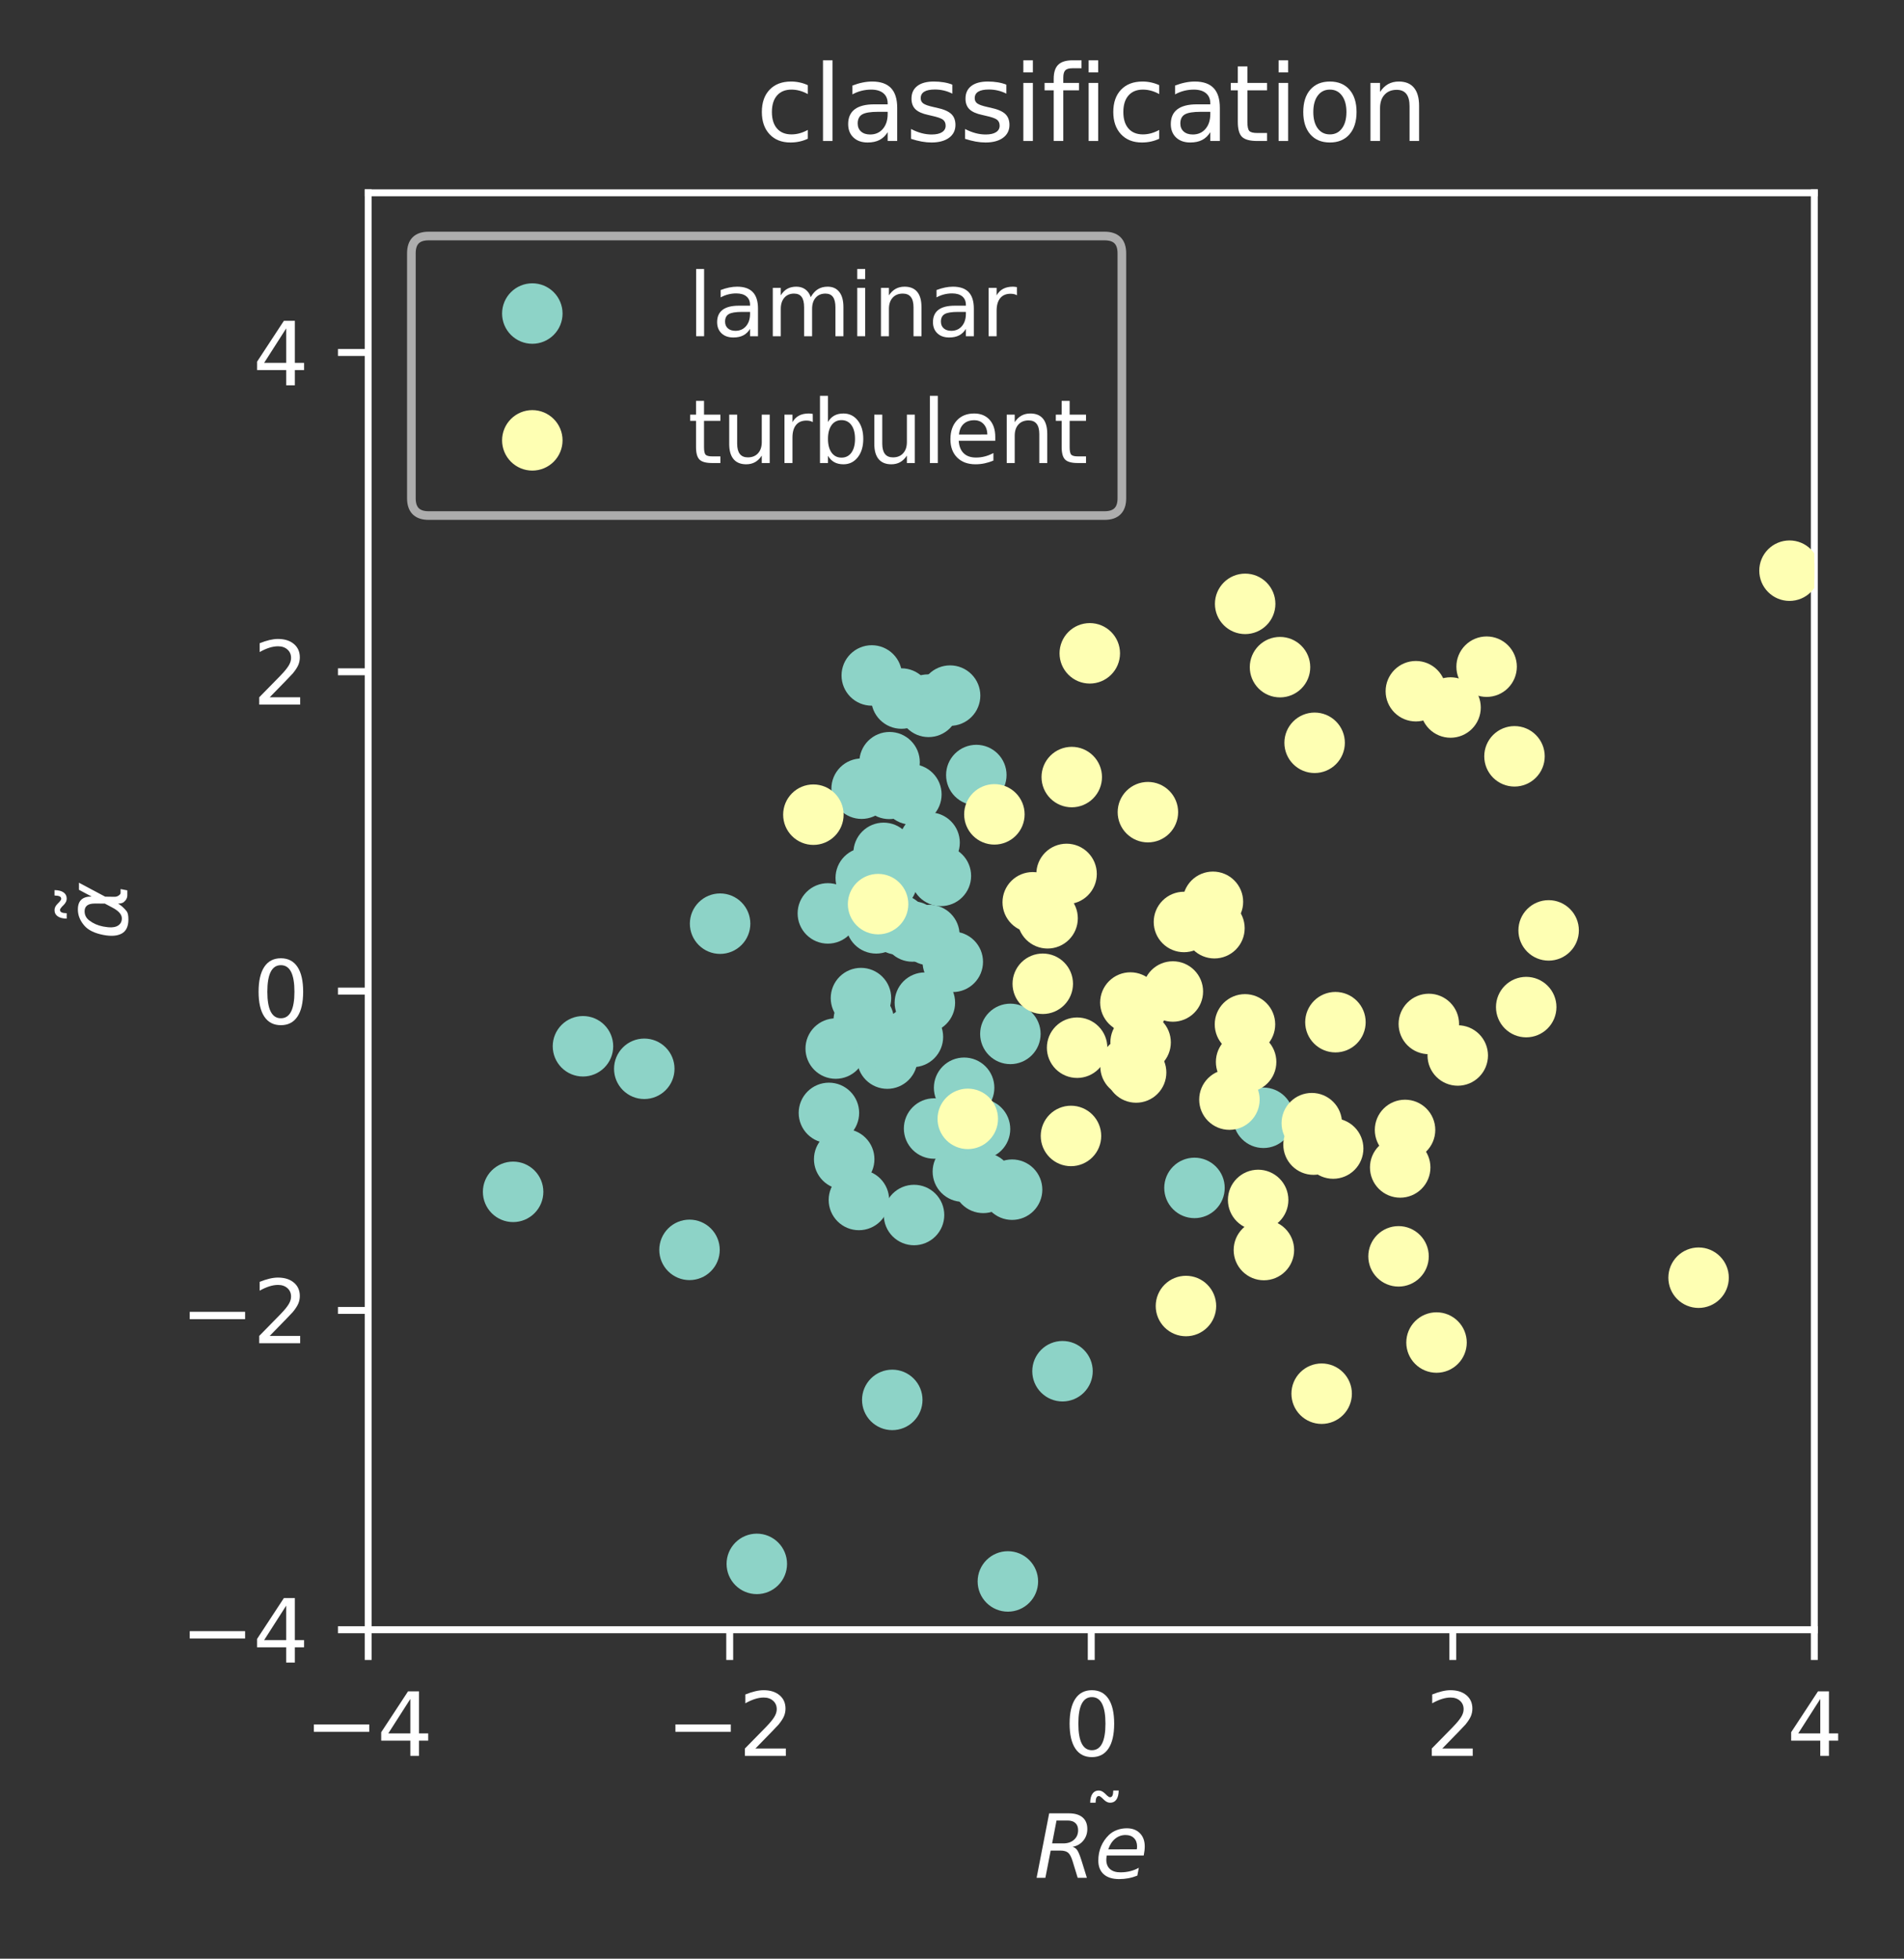 <?xml version="1.0" encoding="utf-8" standalone="no"?>
<!DOCTYPE svg PUBLIC "-//W3C//DTD SVG 1.1//EN"
  "http://www.w3.org/Graphics/SVG/1.1/DTD/svg11.dtd">
<svg xmlns:xlink="http://www.w3.org/1999/xlink" width="220.402pt" height="226.716pt" viewBox="0 0 220.402 226.716" xmlns="http://www.w3.org/2000/svg" version="1.1">
 <rect x="0" y="0" width="220.402" height="226.716" fill="#333333" stroke="none"/>
 <defs>
  <style type="text/css">*{stroke-linejoin: round; stroke-linecap: butt}</style>
 </defs>
 <g id="figure_1">
  <g id="patch_1">
   <path d="M 0 226.716 
L 220.402 226.716 
L 220.402 0 
L 0 0 
L 0 226.716 
z
" style="fill: none"/>
  </g>
  <g id="axes_1">
   <g id="patch_2">
    <path d="M 42.62 188.638 
L 210.02 188.638 
L 210.02 22.318 
L 42.62 22.318 
L 42.62 188.638 
z
" style="fill: none"/>
   </g>
   <g id="matplotlib.axis_1">
    <g id="xtick_1">
     <g id="line2d_1">
      <defs>
       <path id="m13d493d8a6" d="M 0 0 
L 0 3.5 
" style="stroke: #ffffff; stroke-width: 0.8"/>
      </defs>
      <g>
       <use xlink:href="#m13d493d8a6" x="42.62" y="188.638" style="fill: #ffffff; stroke: #ffffff; stroke-width: 0.8"/>
      </g>
     </g>
     <g id="text_1">
      <!-- −4 -->
      <g style="fill: #ffffff" transform="translate(35.249 203.237)scale(0.1 -0.1)">
       <defs>
        <path id="DejaVuSans-2212" d="M 678 2272 
L 4684 2272 
L 4684 1741 
L 678 1741 
L 678 2272 
z
" transform="scale(0.016)"/>
        <path id="DejaVuSans-34" d="M 2419 4116 
L 825 1625 
L 2419 1625 
L 2419 4116 
z
M 2253 4666 
L 3047 4666 
L 3047 1625 
L 3713 1625 
L 3713 1100 
L 3047 1100 
L 3047 0 
L 2419 0 
L 2419 1100 
L 313 1100 
L 313 1709 
L 2253 4666 
z
" transform="scale(0.016)"/>
       </defs>
       <use xlink:href="#DejaVuSans-2212"/>
       <use xlink:href="#DejaVuSans-34" x="83.789"/>
      </g>
     </g>
    </g>
    <g id="xtick_2">
     <g id="line2d_2">
      <g>
       <use xlink:href="#m13d493d8a6" x="84.47" y="188.638" style="fill: #ffffff; stroke: #ffffff; stroke-width: 0.8"/>
      </g>
     </g>
     <g id="text_2">
      <!-- −2 -->
      <g style="fill: #ffffff" transform="translate(77.099 203.237)scale(0.1 -0.1)">
       <defs>
        <path id="DejaVuSans-32" d="M 1228 531 
L 3431 531 
L 3431 0 
L 469 0 
L 469 531 
Q 828 903 1448 1529 
Q 2069 2156 2228 2338 
Q 2531 2678 2651 2914 
Q 2772 3150 2772 3378 
Q 2772 3750 2511 3984 
Q 2250 4219 1831 4219 
Q 1534 4219 1204 4116 
Q 875 4013 500 3803 
L 500 4441 
Q 881 4594 1212 4672 
Q 1544 4750 1819 4750 
Q 2544 4750 2975 4387 
Q 3406 4025 3406 3419 
Q 3406 3131 3298 2873 
Q 3191 2616 2906 2266 
Q 2828 2175 2409 1742 
Q 1991 1309 1228 531 
z
" transform="scale(0.016)"/>
       </defs>
       <use xlink:href="#DejaVuSans-2212"/>
       <use xlink:href="#DejaVuSans-32" x="83.789"/>
      </g>
     </g>
    </g>
    <g id="xtick_3">
     <g id="line2d_3">
      <g>
       <use xlink:href="#m13d493d8a6" x="126.32" y="188.638" style="fill: #ffffff; stroke: #ffffff; stroke-width: 0.8"/>
      </g>
     </g>
     <g id="text_3">
      <!-- 0 -->
      <g style="fill: #ffffff" transform="translate(123.139 203.237)scale(0.1 -0.1)">
       <defs>
        <path id="DejaVuSans-30" d="M 2034 4250 
Q 1547 4250 1301 3770 
Q 1056 3291 1056 2328 
Q 1056 1369 1301 889 
Q 1547 409 2034 409 
Q 2525 409 2770 889 
Q 3016 1369 3016 2328 
Q 3016 3291 2770 3770 
Q 2525 4250 2034 4250 
z
M 2034 4750 
Q 2819 4750 3233 4129 
Q 3647 3509 3647 2328 
Q 3647 1150 3233 529 
Q 2819 -91 2034 -91 
Q 1250 -91 836 529 
Q 422 1150 422 2328 
Q 422 3509 836 4129 
Q 1250 4750 2034 4750 
z
" transform="scale(0.016)"/>
       </defs>
       <use xlink:href="#DejaVuSans-30"/>
      </g>
     </g>
    </g>
    <g id="xtick_4">
     <g id="line2d_4">
      <g>
       <use xlink:href="#m13d493d8a6" x="168.17" y="188.638" style="fill: #ffffff; stroke: #ffffff; stroke-width: 0.8"/>
      </g>
     </g>
     <g id="text_4">
      <!-- 2 -->
      <g style="fill: #ffffff" transform="translate(164.989 203.237)scale(0.1 -0.1)">
       <use xlink:href="#DejaVuSans-32"/>
      </g>
     </g>
    </g>
    <g id="xtick_5">
     <g id="line2d_5">
      <g>
       <use xlink:href="#m13d493d8a6" x="210.02" y="188.638" style="fill: #ffffff; stroke: #ffffff; stroke-width: 0.8"/>
      </g>
     </g>
     <g id="text_5">
      <!-- 4 -->
      <g style="fill: #ffffff" transform="translate(206.839 203.237)scale(0.1 -0.1)">
       <use xlink:href="#DejaVuSans-34"/>
      </g>
     </g>
    </g>
    <g id="text_6">
     <!-- $\tilde{Re}$ -->
     <g style="fill: #ffffff" transform="translate(119.72 217.437)scale(0.1 -0.1)">
      <defs>
       <path id="DejaVuSans-303" d="M -1619 4281 
L -1797 4453 
Q -1866 4516 -1917 4545 
Q -1969 4575 -2009 4575 
Q -2128 4575 -2184 4461 
Q -2241 4347 -2247 4091 
L -2638 4091 
Q -2631 4513 -2472 4742 
Q -2313 4972 -2028 4972 
Q -1909 4972 -1809 4928 
Q -1709 4884 -1594 4781 
L -1416 4609 
Q -1347 4547 -1295 4517 
Q -1244 4488 -1203 4488 
Q -1084 4488 -1028 4602 
Q -972 4716 -966 4972 
L -575 4972 
Q -581 4550 -740 4320 
Q -900 4091 -1184 4091 
Q -1303 4091 -1403 4134 
Q -1503 4178 -1619 4281 
z
" transform="scale(0.016)"/>
       <path id="DejaVuSans-Oblique-52" d="M 1613 4147 
L 1294 2491 
L 2106 2491 
Q 2584 2491 2879 2755 
Q 3175 3019 3175 3444 
Q 3175 3784 2976 3965 
Q 2778 4147 2406 4147 
L 1613 4147 
z
M 2772 2241 
Q 2972 2194 3105 2009 
Q 3238 1825 3413 1275 
L 3809 0 
L 3144 0 
L 2778 1197 
Q 2638 1659 2453 1815 
Q 2269 1972 1888 1972 
L 1191 1972 
L 806 0 
L 172 0 
L 1081 4666 
L 2503 4666 
Q 3150 4666 3495 4373 
Q 3841 4081 3841 3531 
Q 3841 3044 3547 2687 
Q 3253 2331 2772 2241 
z
" transform="scale(0.016)"/>
       <path id="DejaVuSans-Oblique-65" d="M 3078 2063 
Q 3088 2113 3092 2166 
Q 3097 2219 3097 2272 
Q 3097 2653 2873 2875 
Q 2650 3097 2266 3097 
Q 1838 3097 1509 2826 
Q 1181 2556 1013 2059 
L 3078 2063 
z
M 3578 1613 
L 903 1613 
Q 884 1494 878 1425 
Q 872 1356 872 1306 
Q 872 872 1139 634 
Q 1406 397 1894 397 
Q 2269 397 2603 481 
Q 2938 566 3225 728 
L 3116 159 
Q 2806 34 2476 -28 
Q 2147 -91 1806 -91 
Q 1078 -91 686 257 
Q 294 606 294 1247 
Q 294 1794 489 2264 
Q 684 2734 1063 3103 
Q 1306 3334 1642 3459 
Q 1978 3584 2356 3584 
Q 2950 3584 3301 3228 
Q 3653 2872 3653 2272 
Q 3653 2128 3634 1964 
Q 3616 1800 3578 1613 
z
" transform="scale(0.016)"/>
      </defs>
      <use xlink:href="#DejaVuSans-303" transform="translate(106.97 22.312)"/>
      <use xlink:href="#DejaVuSans-Oblique-52" transform="translate(0 0.828)"/>
      <use xlink:href="#DejaVuSans-Oblique-65" transform="translate(69.482 0.828)"/>
     </g>
    </g>
   </g>
   <g id="matplotlib.axis_2">
    <g id="ytick_1">
     <g id="line2d_6">
      <defs>
       <path id="m99f7c2ad0f" d="M 0 0 
L -3.5 0 
" style="stroke: #ffffff; stroke-width: 0.8"/>
      </defs>
      <g>
       <use xlink:href="#m99f7c2ad0f" x="42.62" y="188.638" style="fill: #ffffff; stroke: #ffffff; stroke-width: 0.8"/>
      </g>
     </g>
     <g id="text_7">
      <!-- −4 -->
      <g style="fill: #ffffff" transform="translate(20.878 192.437)scale(0.1 -0.1)">
       <use xlink:href="#DejaVuSans-2212"/>
       <use xlink:href="#DejaVuSans-34" x="83.789"/>
      </g>
     </g>
    </g>
    <g id="ytick_2">
     <g id="line2d_7">
      <g>
       <use xlink:href="#m99f7c2ad0f" x="42.62" y="151.678" style="fill: #ffffff; stroke: #ffffff; stroke-width: 0.8"/>
      </g>
     </g>
     <g id="text_8">
      <!-- −2 -->
      <g style="fill: #ffffff" transform="translate(20.878 155.477)scale(0.1 -0.1)">
       <use xlink:href="#DejaVuSans-2212"/>
       <use xlink:href="#DejaVuSans-32" x="83.789"/>
      </g>
     </g>
    </g>
    <g id="ytick_3">
     <g id="line2d_8">
      <g>
       <use xlink:href="#m99f7c2ad0f" x="42.62" y="114.718" style="fill: #ffffff; stroke: #ffffff; stroke-width: 0.8"/>
      </g>
     </g>
     <g id="text_9">
      <!-- 0 -->
      <g style="fill: #ffffff" transform="translate(29.258 118.517)scale(0.1 -0.1)">
       <use xlink:href="#DejaVuSans-30"/>
      </g>
     </g>
    </g>
    <g id="ytick_4">
     <g id="line2d_9">
      <g>
       <use xlink:href="#m99f7c2ad0f" x="42.62" y="77.758" style="fill: #ffffff; stroke: #ffffff; stroke-width: 0.8"/>
      </g>
     </g>
     <g id="text_10">
      <!-- 2 -->
      <g style="fill: #ffffff" transform="translate(29.258 81.557)scale(0.1 -0.1)">
       <use xlink:href="#DejaVuSans-32"/>
      </g>
     </g>
    </g>
    <g id="ytick_5">
     <g id="line2d_10">
      <g>
       <use xlink:href="#m99f7c2ad0f" x="42.62" y="40.798" style="fill: #ffffff; stroke: #ffffff; stroke-width: 0.8"/>
      </g>
     </g>
     <g id="text_11">
      <!-- 4 -->
      <g style="fill: #ffffff" transform="translate(29.258 44.597)scale(0.1 -0.1)">
       <use xlink:href="#DejaVuSans-34"/>
      </g>
     </g>
    </g>
    <g id="text_12">
     <!-- $\tilde{\alpha}$ -->
     <g style="fill: #ffffff" transform="translate(14.798 108.778)rotate(-90)scale(0.1 -0.1)">
      <defs>
       <path id="DejaVuSans-Oblique-3b1" d="M 2619 1628 
L 2622 2350 
Q 2625 3088 2069 3091 
Q 1653 3094 1394 2747 
Q 1069 2319 959 1747 
Q 825 1059 994 731 
Q 1169 397 1547 397 
Q 1966 397 2319 1063 
L 2619 1628 
z
M 2166 3578 
Q 3141 3594 3128 2584 
Q 3128 2584 3616 3500 
L 4128 3500 
L 3119 1603 
L 3109 919 
Q 3109 766 3194 638 
Q 3291 488 3391 488 
L 3669 488 
L 3575 0 
L 3228 0 
Q 2934 0 2722 263 
Q 2622 394 2619 669 
Q 2416 334 2066 50 
Q 1900 -81 1453 -78 
Q 722 -72 456 397 
Q 184 884 353 1747 
Q 534 2675 1009 3097 
Q 1544 3569 2166 3578 
z
" transform="scale(0.016)"/>
      </defs>
      <use xlink:href="#DejaVuSans-303" transform="translate(66.698 5.312)"/>
      <use xlink:href="#DejaVuSans-Oblique-3b1" transform="translate(0 0.578)"/>
     </g>
    </g>
   </g>
   <g id="patch_3">
    <path d="M 42.62 188.638 
L 42.62 22.318 
" style="fill: none; stroke: #ffffff; stroke-width: 0.8; stroke-linejoin: miter; stroke-linecap: square"/>
   </g>
   <g id="patch_4">
    <path d="M 210.02 188.638 
L 210.02 22.318 
" style="fill: none; stroke: #ffffff; stroke-width: 0.8; stroke-linejoin: miter; stroke-linecap: square"/>
   </g>
   <g id="patch_5">
    <path d="M 42.62 188.638 
L 210.02 188.638 
" style="fill: none; stroke: #ffffff; stroke-width: 0.8; stroke-linejoin: miter; stroke-linecap: square"/>
   </g>
   <g id="patch_6">
    <path d="M 42.62 22.318 
L 210.02 22.318 
" style="fill: none; stroke: #ffffff; stroke-width: 0.8; stroke-linejoin: miter; stroke-linecap: square"/>
   </g>
   <g id="text_13">
    <!-- classification -->
    <g style="fill: #ffffff" transform="translate(87.512 16.318)scale(0.12 -0.12)">
     <defs>
      <path id="DejaVuSans-63" d="M 3122 3366 
L 3122 2828 
Q 2878 2963 2633 3030 
Q 2388 3097 2138 3097 
Q 1578 3097 1268 2742 
Q 959 2388 959 1747 
Q 959 1106 1268 751 
Q 1578 397 2138 397 
Q 2388 397 2633 464 
Q 2878 531 3122 666 
L 3122 134 
Q 2881 22 2623 -34 
Q 2366 -91 2075 -91 
Q 1284 -91 818 406 
Q 353 903 353 1747 
Q 353 2603 823 3093 
Q 1294 3584 2113 3584 
Q 2378 3584 2631 3529 
Q 2884 3475 3122 3366 
z
" transform="scale(0.016)"/>
      <path id="DejaVuSans-6c" d="M 603 4863 
L 1178 4863 
L 1178 0 
L 603 0 
L 603 4863 
z
" transform="scale(0.016)"/>
      <path id="DejaVuSans-61" d="M 2194 1759 
Q 1497 1759 1228 1600 
Q 959 1441 959 1056 
Q 959 750 1161 570 
Q 1363 391 1709 391 
Q 2188 391 2477 730 
Q 2766 1069 2766 1631 
L 2766 1759 
L 2194 1759 
z
M 3341 1997 
L 3341 0 
L 2766 0 
L 2766 531 
Q 2569 213 2275 61 
Q 1981 -91 1556 -91 
Q 1019 -91 701 211 
Q 384 513 384 1019 
Q 384 1609 779 1909 
Q 1175 2209 1959 2209 
L 2766 2209 
L 2766 2266 
Q 2766 2663 2505 2880 
Q 2244 3097 1772 3097 
Q 1472 3097 1187 3025 
Q 903 2953 641 2809 
L 641 3341 
Q 956 3463 1253 3523 
Q 1550 3584 1831 3584 
Q 2591 3584 2966 3190 
Q 3341 2797 3341 1997 
z
" transform="scale(0.016)"/>
      <path id="DejaVuSans-73" d="M 2834 3397 
L 2834 2853 
Q 2591 2978 2328 3040 
Q 2066 3103 1784 3103 
Q 1356 3103 1142 2972 
Q 928 2841 928 2578 
Q 928 2378 1081 2264 
Q 1234 2150 1697 2047 
L 1894 2003 
Q 2506 1872 2764 1633 
Q 3022 1394 3022 966 
Q 3022 478 2636 193 
Q 2250 -91 1575 -91 
Q 1294 -91 989 -36 
Q 684 19 347 128 
L 347 722 
Q 666 556 975 473 
Q 1284 391 1588 391 
Q 1994 391 2212 530 
Q 2431 669 2431 922 
Q 2431 1156 2273 1281 
Q 2116 1406 1581 1522 
L 1381 1569 
Q 847 1681 609 1914 
Q 372 2147 372 2553 
Q 372 3047 722 3315 
Q 1072 3584 1716 3584 
Q 2034 3584 2315 3537 
Q 2597 3491 2834 3397 
z
" transform="scale(0.016)"/>
      <path id="DejaVuSans-69" d="M 603 3500 
L 1178 3500 
L 1178 0 
L 603 0 
L 603 3500 
z
M 603 4863 
L 1178 4863 
L 1178 4134 
L 603 4134 
L 603 4863 
z
" transform="scale(0.016)"/>
      <path id="DejaVuSans-66" d="M 2375 4863 
L 2375 4384 
L 1825 4384 
Q 1516 4384 1395 4259 
Q 1275 4134 1275 3809 
L 1275 3500 
L 2222 3500 
L 2222 3053 
L 1275 3053 
L 1275 0 
L 697 0 
L 697 3053 
L 147 3053 
L 147 3500 
L 697 3500 
L 697 3744 
Q 697 4328 969 4595 
Q 1241 4863 1831 4863 
L 2375 4863 
z
" transform="scale(0.016)"/>
      <path id="DejaVuSans-74" d="M 1172 4494 
L 1172 3500 
L 2356 3500 
L 2356 3053 
L 1172 3053 
L 1172 1153 
Q 1172 725 1289 603 
Q 1406 481 1766 481 
L 2356 481 
L 2356 0 
L 1766 0 
Q 1100 0 847 248 
Q 594 497 594 1153 
L 594 3053 
L 172 3053 
L 172 3500 
L 594 3500 
L 594 4494 
L 1172 4494 
z
" transform="scale(0.016)"/>
      <path id="DejaVuSans-6f" d="M 1959 3097 
Q 1497 3097 1228 2736 
Q 959 2375 959 1747 
Q 959 1119 1226 758 
Q 1494 397 1959 397 
Q 2419 397 2687 759 
Q 2956 1122 2956 1747 
Q 2956 2369 2687 2733 
Q 2419 3097 1959 3097 
z
M 1959 3584 
Q 2709 3584 3137 3096 
Q 3566 2609 3566 1747 
Q 3566 888 3137 398 
Q 2709 -91 1959 -91 
Q 1206 -91 779 398 
Q 353 888 353 1747 
Q 353 2609 779 3096 
Q 1206 3584 1959 3584 
z
" transform="scale(0.016)"/>
      <path id="DejaVuSans-6e" d="M 3513 2113 
L 3513 0 
L 2938 0 
L 2938 2094 
Q 2938 2591 2744 2837 
Q 2550 3084 2163 3084 
Q 1697 3084 1428 2787 
Q 1159 2491 1159 1978 
L 1159 0 
L 581 0 
L 581 3500 
L 1159 3500 
L 1159 2956 
Q 1366 3272 1645 3428 
Q 1925 3584 2291 3584 
Q 2894 3584 3203 3211 
Q 3513 2838 3513 2113 
z
" transform="scale(0.016)"/>
     </defs>
     <use xlink:href="#DejaVuSans-63"/>
     <use xlink:href="#DejaVuSans-6c" x="54.98"/>
     <use xlink:href="#DejaVuSans-61" x="82.764"/>
     <use xlink:href="#DejaVuSans-73" x="144.043"/>
     <use xlink:href="#DejaVuSans-73" x="196.143"/>
     <use xlink:href="#DejaVuSans-69" x="248.242"/>
     <use xlink:href="#DejaVuSans-66" x="276.025"/>
     <use xlink:href="#DejaVuSans-69" x="311.23"/>
     <use xlink:href="#DejaVuSans-63" x="339.014"/>
     <use xlink:href="#DejaVuSans-61" x="393.994"/>
     <use xlink:href="#DejaVuSans-74" x="455.273"/>
     <use xlink:href="#DejaVuSans-69" x="494.482"/>
     <use xlink:href="#DejaVuSans-6f" x="522.266"/>
     <use xlink:href="#DejaVuSans-6e" x="583.447"/>
    </g>
   </g>
   <g id="PathCollection_1">
    <defs>
     <path id="m56aab57532" d="M 0 3 
C 0.796 3 1.559 2.684 2.121 2.121 
C 2.684 1.559 3 0.796 3 0 
C 3 -0.796 2.684 -1.559 2.121 -2.121 
C 1.559 -2.684 0.796 -3 0 -3 
C -0.796 -3 -1.559 -2.684 -2.121 -2.121 
C -2.684 -1.559 -3 -0.796 -3 0 
C -3 0.796 -2.684 1.559 -2.121 2.121 
C -1.559 2.684 -0.796 3 0 3 
z
" style="stroke: #8dd3c7"/>
    </defs>
    <g clip-path="url(#pa97ec76137)">
     <use xlink:href="#m56aab57532" x="110.291" y="111.33" style="fill: #8dd3c7; stroke: #8dd3c7"/>
     <use xlink:href="#m56aab57532" x="107.061" y="116.055" style="fill: #8dd3c7; stroke: #8dd3c7"/>
     <use xlink:href="#m56aab57532" x="105.676" y="120.02" style="fill: #8dd3c7; stroke: #8dd3c7"/>
     <use xlink:href="#m56aab57532" x="102.709" y="122.531" style="fill: #8dd3c7; stroke: #8dd3c7"/>
     <use xlink:href="#m56aab57532" x="103.287" y="162.035" style="fill: #8dd3c7; stroke: #8dd3c7"/>
     <use xlink:href="#m56aab57532" x="99.425" y="138.894" style="fill: #8dd3c7; stroke: #8dd3c7"/>
     <use xlink:href="#m56aab57532" x="99.738" y="91.289" style="fill: #8dd3c7; stroke: #8dd3c7"/>
     <use xlink:href="#m56aab57532" x="111.459" y="135.611" style="fill: #8dd3c7; stroke: #8dd3c7"/>
     <use xlink:href="#m56aab57532" x="102.689" y="102.01" style="fill: #8dd3c7; stroke: #8dd3c7"/>
     <use xlink:href="#m56aab57532" x="74.58" y="123.711" style="fill: #8dd3c7; stroke: #8dd3c7"/>
     <use xlink:href="#m56aab57532" x="102.974" y="88.223" style="fill: #8dd3c7; stroke: #8dd3c7"/>
     <use xlink:href="#m56aab57532" x="100.914" y="78.183" style="fill: #8dd3c7; stroke: #8dd3c7"/>
     <use xlink:href="#m56aab57532" x="99.984" y="118.098" style="fill: #8dd3c7; stroke: #8dd3c7"/>
     <use xlink:href="#m56aab57532" x="67.483" y="121.104" style="fill: #8dd3c7; stroke: #8dd3c7"/>
     <use xlink:href="#m56aab57532" x="101.422" y="106.876" style="fill: #8dd3c7; stroke: #8dd3c7"/>
     <use xlink:href="#m56aab57532" x="111.604" y="125.906" style="fill: #8dd3c7; stroke: #8dd3c7"/>
     <use xlink:href="#m56aab57532" x="59.397" y="137.953" style="fill: #8dd3c7; stroke: #8dd3c7"/>
     <use xlink:href="#m56aab57532" x="146.252" y="129.381" style="fill: #8dd3c7; stroke: #8dd3c7"/>
     <use xlink:href="#m56aab57532" x="117.157" y="137.703" style="fill: #8dd3c7; stroke: #8dd3c7"/>
     <use xlink:href="#m56aab57532" x="95.831" y="105.724" style="fill: #8dd3c7; stroke: #8dd3c7"/>
     <use xlink:href="#m56aab57532" x="105.806" y="140.636" style="fill: #8dd3c7; stroke: #8dd3c7"/>
     <use xlink:href="#m56aab57532" x="87.606" y="181.016" style="fill: #8dd3c7; stroke: #8dd3c7"/>
     <use xlink:href="#m56aab57532" x="116.959" y="119.672" style="fill: #8dd3c7; stroke: #8dd3c7"/>
     <use xlink:href="#m56aab57532" x="79.816" y="144.669" style="fill: #8dd3c7; stroke: #8dd3c7"/>
     <use xlink:href="#m56aab57532" x="107.606" y="97.533" style="fill: #8dd3c7; stroke: #8dd3c7"/>
     <use xlink:href="#m56aab57532" x="103.943" y="107.009" style="fill: #8dd3c7; stroke: #8dd3c7"/>
     <use xlink:href="#m56aab57532" x="105.498" y="91.952" style="fill: #8dd3c7; stroke: #8dd3c7"/>
     <use xlink:href="#m56aab57532" x="108.914" y="101.382" style="fill: #8dd3c7; stroke: #8dd3c7"/>
     <use xlink:href="#m56aab57532" x="100.218" y="101.612" style="fill: #8dd3c7; stroke: #8dd3c7"/>
     <use xlink:href="#m56aab57532" x="107.485" y="81.817" style="fill: #8dd3c7; stroke: #8dd3c7"/>
     <use xlink:href="#m56aab57532" x="138.27" y="137.498" style="fill: #8dd3c7; stroke: #8dd3c7"/>
     <use xlink:href="#m56aab57532" x="122.993" y="158.715" style="fill: #8dd3c7; stroke: #8dd3c7"/>
     <use xlink:href="#m56aab57532" x="113.821" y="136.915" style="fill: #8dd3c7; stroke: #8dd3c7"/>
     <use xlink:href="#m56aab57532" x="107.418" y="81.557" style="fill: #8dd3c7; stroke: #8dd3c7"/>
     <use xlink:href="#m56aab57532" x="99.663" y="115.527" style="fill: #8dd3c7; stroke: #8dd3c7"/>
     <use xlink:href="#m56aab57532" x="107.581" y="108.228" style="fill: #8dd3c7; stroke: #8dd3c7"/>
     <use xlink:href="#m56aab57532" x="101.132" y="120.073" style="fill: #8dd3c7; stroke: #8dd3c7"/>
     <use xlink:href="#m56aab57532" x="113.445" y="130.685" style="fill: #8dd3c7; stroke: #8dd3c7"/>
     <use xlink:href="#m56aab57532" x="109.98" y="80.515" style="fill: #8dd3c7; stroke: #8dd3c7"/>
     <use xlink:href="#m56aab57532" x="113.016" y="89.709" style="fill: #8dd3c7; stroke: #8dd3c7"/>
     <use xlink:href="#m56aab57532" x="102.938" y="91.311" style="fill: #8dd3c7; stroke: #8dd3c7"/>
     <use xlink:href="#m56aab57532" x="102.287" y="98.718" style="fill: #8dd3c7; stroke: #8dd3c7"/>
     <use xlink:href="#m56aab57532" x="95.953" y="128.816" style="fill: #8dd3c7; stroke: #8dd3c7"/>
     <use xlink:href="#m56aab57532" x="104.349" y="80.855" style="fill: #8dd3c7; stroke: #8dd3c7"/>
     <use xlink:href="#m56aab57532" x="97.722" y="134.175" style="fill: #8dd3c7; stroke: #8dd3c7"/>
     <use xlink:href="#m56aab57532" x="96.74" y="121.37" style="fill: #8dd3c7; stroke: #8dd3c7"/>
     <use xlink:href="#m56aab57532" x="105.616" y="107.817" style="fill: #8dd3c7; stroke: #8dd3c7"/>
     <use xlink:href="#m56aab57532" x="108.128" y="130.624" style="fill: #8dd3c7; stroke: #8dd3c7"/>
     <use xlink:href="#m56aab57532" x="116.669" y="183.047" style="fill: #8dd3c7; stroke: #8dd3c7"/>
     <use xlink:href="#m56aab57532" x="83.357" y="106.913" style="fill: #8dd3c7; stroke: #8dd3c7"/>
    </g>
   </g>
   <g id="PathCollection_2">
    <defs>
     <path id="mf90f0502e2" d="M 0 3 
C 0.796 3 1.559 2.684 2.121 2.121 
C 2.684 1.559 3 0.796 3 0 
C 3 -0.796 2.684 -1.559 2.121 -2.121 
C 1.559 -2.684 0.796 -3 0 -3 
C -0.796 -3 -1.559 -2.684 -2.121 -2.121 
C -2.684 -1.559 -3 -0.796 -3 0 
C -3 0.796 -2.684 1.559 -2.121 2.121 
C -1.559 2.684 -0.796 3 0 3 
z
" style="stroke: #feffb3"/>
    </defs>
    <g clip-path="url(#pa97ec76137)">
     <use xlink:href="#mf90f0502e2" x="162.083" y="135.13" style="fill: #feffb3; stroke: #feffb3"/>
     <use xlink:href="#mf90f0502e2" x="167.912" y="81.893" style="fill: #feffb3; stroke: #feffb3"/>
     <use xlink:href="#mf90f0502e2" x="207.148" y="66.055" style="fill: #feffb3; stroke: #feffb3"/>
     <use xlink:href="#mf90f0502e2" x="94.155" y="94.297" style="fill: #feffb3; stroke: #feffb3"/>
     <use xlink:href="#mf90f0502e2" x="119.546" y="104.438" style="fill: #feffb3; stroke: #feffb3"/>
     <use xlink:href="#mf90f0502e2" x="196.623" y="147.891" style="fill: #feffb3; stroke: #feffb3"/>
     <use xlink:href="#mf90f0502e2" x="131.514" y="124.139" style="fill: #feffb3; stroke: #feffb3"/>
     <use xlink:href="#mf90f0502e2" x="115.108" y="94.261" style="fill: #feffb3; stroke: #feffb3"/>
     <use xlink:href="#mf90f0502e2" x="145.64" y="138.892" style="fill: #feffb3; stroke: #feffb3"/>
     <use xlink:href="#mf90f0502e2" x="168.746" y="122.17" style="fill: #feffb3; stroke: #feffb3"/>
     <use xlink:href="#mf90f0502e2" x="172.087" y="77.167" style="fill: #feffb3; stroke: #feffb3"/>
     <use xlink:href="#mf90f0502e2" x="137.051" y="106.716" style="fill: #feffb3; stroke: #feffb3"/>
     <use xlink:href="#mf90f0502e2" x="132.878" y="94.007" style="fill: #feffb3; stroke: #feffb3"/>
     <use xlink:href="#mf90f0502e2" x="132.033" y="120.652" style="fill: #feffb3; stroke: #feffb3"/>
     <use xlink:href="#mf90f0502e2" x="123.974" y="131.483" style="fill: #feffb3; stroke: #feffb3"/>
     <use xlink:href="#mf90f0502e2" x="152.177" y="85.977" style="fill: #feffb3; stroke: #feffb3"/>
     <use xlink:href="#mf90f0502e2" x="154.324" y="132.942" style="fill: #feffb3; stroke: #feffb3"/>
     <use xlink:href="#mf90f0502e2" x="142.315" y="127.277" style="fill: #feffb3; stroke: #feffb3"/>
     <use xlink:href="#mf90f0502e2" x="176.67" y="116.569" style="fill: #feffb3; stroke: #feffb3"/>
     <use xlink:href="#mf90f0502e2" x="140.581" y="107.439" style="fill: #feffb3; stroke: #feffb3"/>
     <use xlink:href="#mf90f0502e2" x="135.766" y="114.764" style="fill: #feffb3; stroke: #feffb3"/>
     <use xlink:href="#mf90f0502e2" x="161.891" y="145.419" style="fill: #feffb3; stroke: #feffb3"/>
     <use xlink:href="#mf90f0502e2" x="120.708" y="113.87" style="fill: #feffb3; stroke: #feffb3"/>
     <use xlink:href="#mf90f0502e2" x="124.063" y="89.944" style="fill: #feffb3; stroke: #feffb3"/>
     <use xlink:href="#mf90f0502e2" x="152.991" y="161.317" style="fill: #feffb3; stroke: #feffb3"/>
     <use xlink:href="#mf90f0502e2" x="126.15" y="75.621" style="fill: #feffb3; stroke: #feffb3"/>
     <use xlink:href="#mf90f0502e2" x="121.266" y="106.292" style="fill: #feffb3; stroke: #feffb3"/>
     <use xlink:href="#mf90f0502e2" x="144.115" y="118.568" style="fill: #feffb3; stroke: #feffb3"/>
     <use xlink:href="#mf90f0502e2" x="152.051" y="132.487" style="fill: #feffb3; stroke: #feffb3"/>
     <use xlink:href="#mf90f0502e2" x="130.851" y="116.041" style="fill: #feffb3; stroke: #feffb3"/>
     <use xlink:href="#mf90f0502e2" x="148.171" y="77.222" style="fill: #feffb3; stroke: #feffb3"/>
     <use xlink:href="#mf90f0502e2" x="146.305" y="144.69" style="fill: #feffb3; stroke: #feffb3"/>
     <use xlink:href="#mf90f0502e2" x="131.556" y="116.656" style="fill: #feffb3; stroke: #feffb3"/>
     <use xlink:href="#mf90f0502e2" x="101.645" y="104.65" style="fill: #feffb3; stroke: #feffb3"/>
     <use xlink:href="#mf90f0502e2" x="151.85" y="130.004" style="fill: #feffb3; stroke: #feffb3"/>
     <use xlink:href="#mf90f0502e2" x="175.314" y="87.543" style="fill: #feffb3; stroke: #feffb3"/>
     <use xlink:href="#mf90f0502e2" x="163.896" y="80.006" style="fill: #feffb3; stroke: #feffb3"/>
     <use xlink:href="#mf90f0502e2" x="123.464" y="101.156" style="fill: #feffb3; stroke: #feffb3"/>
     <use xlink:href="#mf90f0502e2" x="162.644" y="130.787" style="fill: #feffb3; stroke: #feffb3"/>
     <use xlink:href="#mf90f0502e2" x="112.028" y="129.506" style="fill: #feffb3; stroke: #feffb3"/>
     <use xlink:href="#mf90f0502e2" x="144.137" y="69.895" style="fill: #feffb3; stroke: #feffb3"/>
     <use xlink:href="#mf90f0502e2" x="140.405" y="104.382" style="fill: #feffb3; stroke: #feffb3"/>
     <use xlink:href="#mf90f0502e2" x="144.247" y="122.916" style="fill: #feffb3; stroke: #feffb3"/>
     <use xlink:href="#mf90f0502e2" x="166.288" y="155.396" style="fill: #feffb3; stroke: #feffb3"/>
     <use xlink:href="#mf90f0502e2" x="124.684" y="121.27" style="fill: #feffb3; stroke: #feffb3"/>
     <use xlink:href="#mf90f0502e2" x="137.283" y="151.169" style="fill: #feffb3; stroke: #feffb3"/>
     <use xlink:href="#mf90f0502e2" x="130.867" y="123.437" style="fill: #feffb3; stroke: #feffb3"/>
     <use xlink:href="#mf90f0502e2" x="154.586" y="118.315" style="fill: #feffb3; stroke: #feffb3"/>
     <use xlink:href="#mf90f0502e2" x="165.398" y="118.52" style="fill: #feffb3; stroke: #feffb3"/>
     <use xlink:href="#mf90f0502e2" x="179.266" y="107.691" style="fill: #feffb3; stroke: #feffb3"/>
    </g>
   </g>
   <g id="legend_1">
    <g id="patch_7">
     <path d="M 49.62 59.674 
L 127.864 59.674 
Q 129.864 59.674 129.864 57.674 
L 129.864 29.318 
Q 129.864 27.318 127.864 27.318 
L 49.62 27.318 
Q 47.62 27.318 47.62 29.318 
L 47.62 57.674 
Q 47.62 59.674 49.62 59.674 
L 49.62 59.674 
z
" style="fill: none; opacity: 0.8; stroke: #cccccc; stroke-linejoin: miter"/>
    </g>
    <g id="PathCollection_3">
     <g>
      <use xlink:href="#m56aab57532" x="61.62" y="36.292" style="fill: #8dd3c7; stroke: #8dd3c7"/>
     </g>
    </g>
    <g id="text_14">
     <!-- laminar -->
     <g style="fill: #ffffff" transform="translate(79.62 38.917)scale(0.1 -0.1)">
      <defs>
       <path id="DejaVuSans-6d" d="M 3328 2828 
Q 3544 3216 3844 3400 
Q 4144 3584 4550 3584 
Q 5097 3584 5394 3201 
Q 5691 2819 5691 2113 
L 5691 0 
L 5113 0 
L 5113 2094 
Q 5113 2597 4934 2840 
Q 4756 3084 4391 3084 
Q 3944 3084 3684 2787 
Q 3425 2491 3425 1978 
L 3425 0 
L 2847 0 
L 2847 2094 
Q 2847 2600 2669 2842 
Q 2491 3084 2119 3084 
Q 1678 3084 1418 2786 
Q 1159 2488 1159 1978 
L 1159 0 
L 581 0 
L 581 3500 
L 1159 3500 
L 1159 2956 
Q 1356 3278 1631 3431 
Q 1906 3584 2284 3584 
Q 2666 3584 2933 3390 
Q 3200 3197 3328 2828 
z
" transform="scale(0.016)"/>
       <path id="DejaVuSans-72" d="M 2631 2963 
Q 2534 3019 2420 3045 
Q 2306 3072 2169 3072 
Q 1681 3072 1420 2755 
Q 1159 2438 1159 1844 
L 1159 0 
L 581 0 
L 581 3500 
L 1159 3500 
L 1159 2956 
Q 1341 3275 1631 3429 
Q 1922 3584 2338 3584 
Q 2397 3584 2469 3576 
Q 2541 3569 2628 3553 
L 2631 2963 
z
" transform="scale(0.016)"/>
      </defs>
      <use xlink:href="#DejaVuSans-6c"/>
      <use xlink:href="#DejaVuSans-61" x="27.783"/>
      <use xlink:href="#DejaVuSans-6d" x="89.062"/>
      <use xlink:href="#DejaVuSans-69" x="186.475"/>
      <use xlink:href="#DejaVuSans-6e" x="214.258"/>
      <use xlink:href="#DejaVuSans-61" x="277.637"/>
      <use xlink:href="#DejaVuSans-72" x="338.916"/>
     </g>
    </g>
    <g id="PathCollection_4">
     <g>
      <use xlink:href="#mf90f0502e2" x="61.62" y="50.97" style="fill: #feffb3; stroke: #feffb3"/>
     </g>
    </g>
    <g id="text_15">
     <!-- turbulent -->
     <g style="fill: #ffffff" transform="translate(79.62 53.595)scale(0.1 -0.1)">
      <defs>
       <path id="DejaVuSans-75" d="M 544 1381 
L 544 3500 
L 1119 3500 
L 1119 1403 
Q 1119 906 1312 657 
Q 1506 409 1894 409 
Q 2359 409 2629 706 
Q 2900 1003 2900 1516 
L 2900 3500 
L 3475 3500 
L 3475 0 
L 2900 0 
L 2900 538 
Q 2691 219 2414 64 
Q 2138 -91 1772 -91 
Q 1169 -91 856 284 
Q 544 659 544 1381 
z
M 1991 3584 
L 1991 3584 
z
" transform="scale(0.016)"/>
       <path id="DejaVuSans-62" d="M 3116 1747 
Q 3116 2381 2855 2742 
Q 2594 3103 2138 3103 
Q 1681 3103 1420 2742 
Q 1159 2381 1159 1747 
Q 1159 1113 1420 752 
Q 1681 391 2138 391 
Q 2594 391 2855 752 
Q 3116 1113 3116 1747 
z
M 1159 2969 
Q 1341 3281 1617 3432 
Q 1894 3584 2278 3584 
Q 2916 3584 3314 3078 
Q 3713 2572 3713 1747 
Q 3713 922 3314 415 
Q 2916 -91 2278 -91 
Q 1894 -91 1617 61 
Q 1341 213 1159 525 
L 1159 0 
L 581 0 
L 581 4863 
L 1159 4863 
L 1159 2969 
z
" transform="scale(0.016)"/>
       <path id="DejaVuSans-65" d="M 3597 1894 
L 3597 1613 
L 953 1613 
Q 991 1019 1311 708 
Q 1631 397 2203 397 
Q 2534 397 2845 478 
Q 3156 559 3463 722 
L 3463 178 
Q 3153 47 2828 -22 
Q 2503 -91 2169 -91 
Q 1331 -91 842 396 
Q 353 884 353 1716 
Q 353 2575 817 3079 
Q 1281 3584 2069 3584 
Q 2775 3584 3186 3129 
Q 3597 2675 3597 1894 
z
M 3022 2063 
Q 3016 2534 2758 2815 
Q 2500 3097 2075 3097 
Q 1594 3097 1305 2825 
Q 1016 2553 972 2059 
L 3022 2063 
z
" transform="scale(0.016)"/>
      </defs>
      <use xlink:href="#DejaVuSans-74"/>
      <use xlink:href="#DejaVuSans-75" x="39.209"/>
      <use xlink:href="#DejaVuSans-72" x="102.588"/>
      <use xlink:href="#DejaVuSans-62" x="143.701"/>
      <use xlink:href="#DejaVuSans-75" x="207.178"/>
      <use xlink:href="#DejaVuSans-6c" x="270.557"/>
      <use xlink:href="#DejaVuSans-65" x="298.34"/>
      <use xlink:href="#DejaVuSans-6e" x="359.863"/>
      <use xlink:href="#DejaVuSans-74" x="423.242"/>
     </g>
    </g>
   </g>
  </g>
 </g>
 <defs>
  <clipPath id="pa97ec76137">
   <rect x="42.62" y="22.318" width="167.4" height="166.32"/>
  </clipPath>
 </defs>
</svg>
